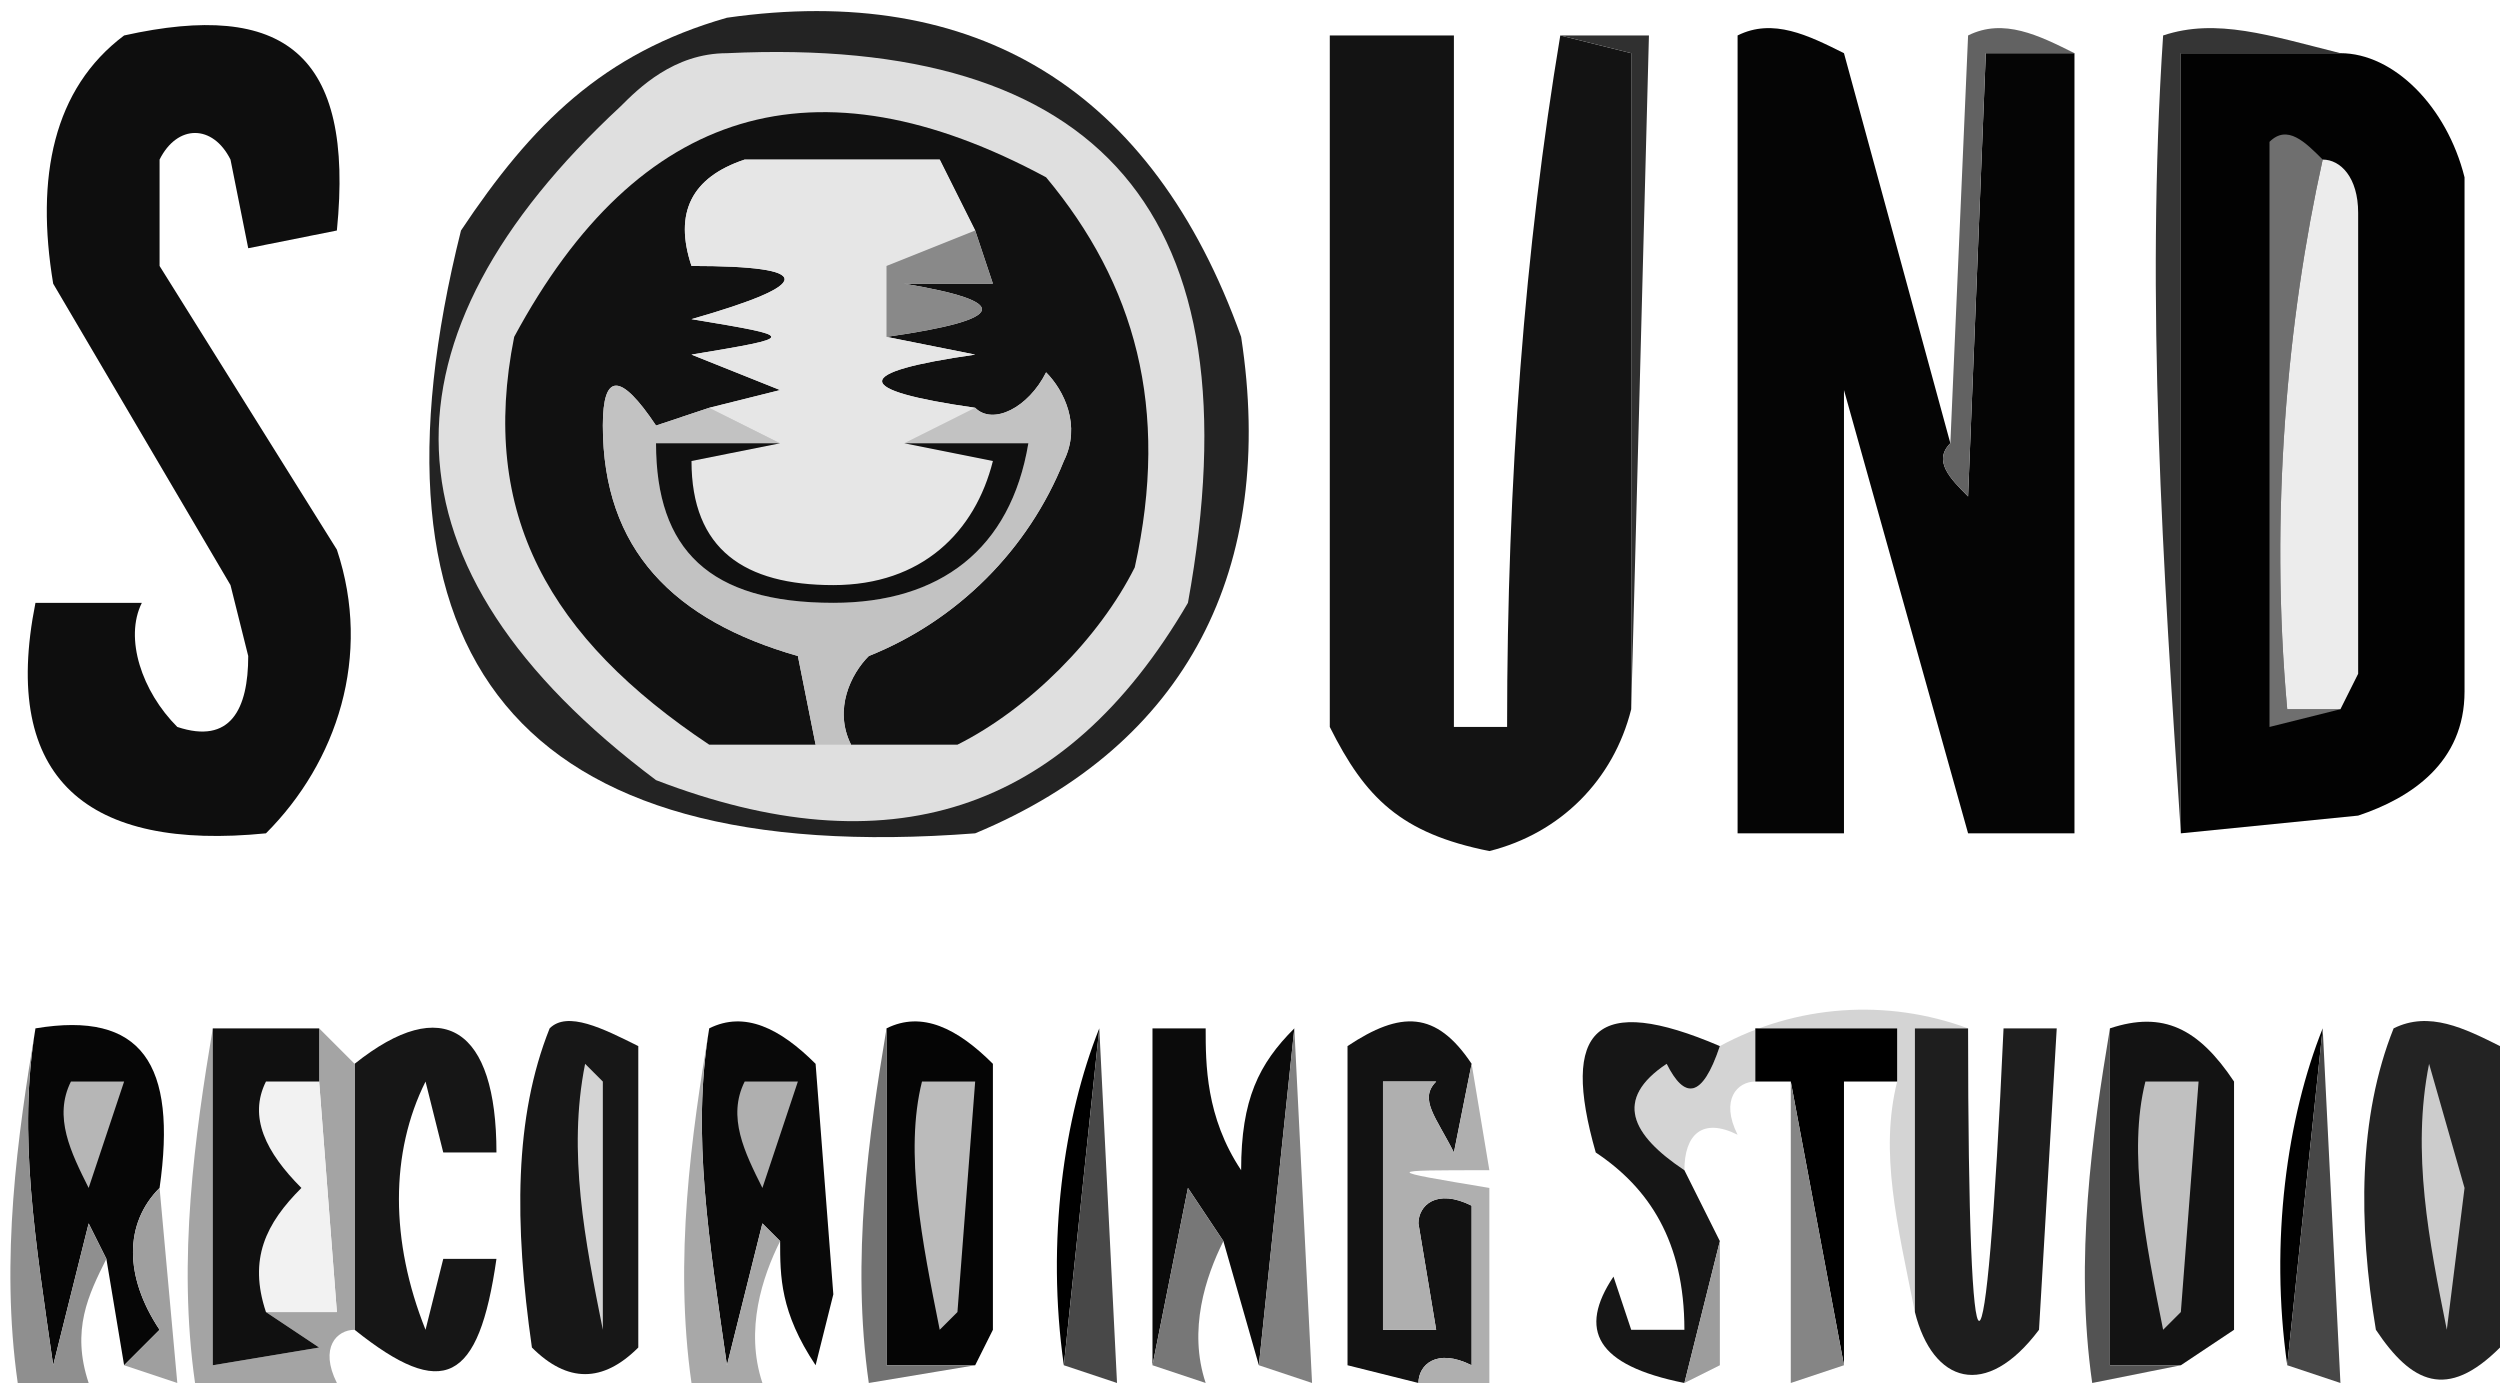 <svg width="141" height="78" viewBox="0 0 141 78" fill="none" xmlns="http://www.w3.org/2000/svg">
<path fill-rule="evenodd" clip-rule="evenodd" d="M7 2C16 5.06639e-06 20 3 19 13L14 14L13 9C12 7 10 7 9 9V15L19 31C21 37 19 43 15 47C5 48 -1.23382e-05 44 2 34H8C7 36 8 39 10 41C13 42 14 40 14 37L13 33L3 16C2 10 3 5 7 2Z" fill="#0E0E0E"/>
<path fill-rule="evenodd" clip-rule="evenodd" d="M88 2L92 3V40C91 44 88 47 84 48C79 47 77 45 75 41V2H82V41H85C85 27 86 14 88 2Z" fill="#131313"/>
<path fill-rule="evenodd" clip-rule="evenodd" d="M110 25C109 26 110 27 111 28L112 3H117V47H111L104 22V47H98V2C100 1 102 2 104 3L110 25Z" fill="#050505"/>
<path fill-rule="evenodd" clip-rule="evenodd" d="M132 3C135 3 138 6 139 10V39C139 43 136 45 133 46L123 47V3H132Z" fill="#020202"/>
<path fill-rule="evenodd" clip-rule="evenodd" d="M88 2H93L92 40V3L88 2Z" fill="#303030"/>
<path fill-rule="evenodd" clip-rule="evenodd" d="M132 3H123V47C122 32 121 17 122 2C125 1 128 2 132 3Z" fill="#353535"/>
<path fill-rule="evenodd" clip-rule="evenodd" d="M41 1C55 -1 65 5 70 19C72 32 67 42 55 47C29 49 20 37 26 13C30 7 34 3 41 1Z" fill="#232323"/>
<path fill-rule="evenodd" clip-rule="evenodd" d="M41 3C62 2 71 12 67 34C60 46 50 49 37 44C21 32 21 19 35 6C36 5 38 3 41 3Z" fill="#DFDFDF"/>
<path fill-rule="evenodd" clip-rule="evenodd" d="M54 42H48C47 40 48 38 49 37C54 35 58 31 60 26C61 24 60 22 59 21C58 23 56 24 55 23C48 22 48 21 55 20L50 19C57 18 57 17 51 16H56L55 13L53 9H42C39 10 38 12 39 15C46 15 46 16 39 18C45 19 45 19 39 20L44 22L40 23L37 24C35 21 34 21 34 24C34 31 38 35 45 37L46 42H40C31 36 27 29 29 19C36 6 46 3 59 10C64 16 66 23 64 32C62 36 58 40 54 42Z" fill="#111111"/>
<path fill-rule="evenodd" clip-rule="evenodd" d="M55 13L50 15V19L55 20C48 21 48 22 55 23L51 25L56 26C55 30 52 33 47 33C42 33 39 31 39 26L44 25L40 23L44 22L39 20C45 19 45 19 39 18C46 16 46 15 39 15C38 12 39 10 42 9H53L55 13Z" fill="#E6E6E6"/>
<path fill-rule="evenodd" clip-rule="evenodd" d="M131 9C129 18 128 29 129 40H132L128 41V8C129 7 130 8 131 9Z" fill="#6F6F6F"/>
<path fill-rule="evenodd" clip-rule="evenodd" d="M131 9C132 9 133 10 133 12V38L132 40H129C128 29 129 18 131 9Z" fill="#ECECEC"/>
<path fill-rule="evenodd" clip-rule="evenodd" d="M55 13L56 16H51C57 17 57 18 50 19V15L55 13Z" fill="#898989"/>
<path fill-rule="evenodd" clip-rule="evenodd" d="M117 3H112L111 28C110 27 109 26 110 25L111 2C113 1 115 2 117 3Z" fill="#626262"/>
<path fill-rule="evenodd" clip-rule="evenodd" d="M54 42H40H46L45 37C38 35 34 31 34 24C34 21 35 21 37 24L40 23L44 25H37C37 31 40 34 47 34C53 34 57 31 58 25H51L55 23C56 24 58 23 59 21C60 22 61 24 60 26C58 31 54 35 49 37C48 38 47 40 48 42H54Z" fill="#C2C2C2"/>
<path fill-rule="evenodd" clip-rule="evenodd" d="M44 25L39 26C39 31 42 33 47 33C52 33 55 30 56 26L51 25H58C57 31 53 34 47 34C40 34 37 31 37 25H44Z" fill="#101010"/>
<path fill-rule="evenodd" clip-rule="evenodd" d="M111 58H108V74C107 69 106 65 107 61V58H99V61C98 61 97 62 98 64C96 63 95 64 95 66C92 64 91 62 94 60C95 62 96 62 97 59C99.128 57.846 101.478 57.16 103.892 56.988C106.306 56.815 108.73 57.16 111 58V58Z" fill="#D4D4D4"/>
<path fill-rule="evenodd" clip-rule="evenodd" d="M2 58C8 57 10 60 9 67C7 69 7 72 9 75L7 77L6 71L5 69L3 77C2 70 1 64 2 58Z" fill="#060606"/>
<path fill-rule="evenodd" clip-rule="evenodd" d="M20 75V60C25 56 28 58 28 65H25L24 61C22 65 22 70 24 75L25 71H28C27 78 25 79 20 75Z" fill="#161616"/>
<path fill-rule="evenodd" clip-rule="evenodd" d="M31 58C32 57 34 58 36 59V76C34 78 32 78 30 76C29 69 29 63 31 58Z" fill="#171717"/>
<path fill-rule="evenodd" clip-rule="evenodd" d="M40 58C42 57 44 58 46 60L47 73L46 77C44 74 44 72 44 70L43 69L41 77C40 70 39 64 40 58Z" fill="#090909"/>
<path fill-rule="evenodd" clip-rule="evenodd" d="M50 58C52 57 54 58 56 60V75L55 77H50V58Z" fill="#050505"/>
<path fill-rule="evenodd" clip-rule="evenodd" d="M62 58L60 77C59 70 60 63 62 58Z" fill="black"/>
<path fill-rule="evenodd" clip-rule="evenodd" d="M73 58L71 77L69 70L67 67L65 77V58H68C68 60 68 63 70 66C70 62 71 60 73 58Z" fill="#0B0B0B"/>
<path fill-rule="evenodd" clip-rule="evenodd" d="M83 60L82 65C81 63 80 62 81 61H78V75H81L80 69C80 68 81 67 83 68V77C81 76 80 77 80 78L76 77V59C79 57 81 57 83 60Z" fill="#121212"/>
<path fill-rule="evenodd" clip-rule="evenodd" d="M97 59C96 62 95 62 94 60C91 62 92 64 95 66L97 70L95 78C90 77 89 75 91 72L92 75H95C95 70 93 67 90 65C88 58 90 56 97 59Z" fill="#161616"/>
<path fill-rule="evenodd" clip-rule="evenodd" d="M107 61H104V77L101 61H99V58H107V61Z" fill="black"/>
<path fill-rule="evenodd" clip-rule="evenodd" d="M111 58C111 80 112 80 113 58H116L115 75C112 79 109 78 108 74V58H111Z" fill="#1E1E1E"/>
<path fill-rule="evenodd" clip-rule="evenodd" d="M119 58C122 57 124 58 126 61V75L123 77H119V58Z" fill="#131313"/>
<path fill-rule="evenodd" clip-rule="evenodd" d="M131 58L129 77C128 70 129 63 131 58Z" fill="#010101"/>
<path fill-rule="evenodd" clip-rule="evenodd" d="M135 58C137 57 139 58 141 59V76C138 79 136 78 134 75C133 69 133 63 135 58Z" fill="#232323"/>
<path fill-rule="evenodd" clip-rule="evenodd" d="M2 58C1 64 2 70 3 77L5 69L6 71C5 73 4 75 5 78H1C-1.51992e-06 71 1 64 2 58Z" fill="#8F8F8F"/>
<path fill-rule="evenodd" clip-rule="evenodd" d="M62 58L63 78L60 77L62 58Z" fill="#484848"/>
<path fill-rule="evenodd" clip-rule="evenodd" d="M73 58L74 78L71 77L73 58Z" fill="#808080"/>
<path fill-rule="evenodd" clip-rule="evenodd" d="M83 60L84 66C78 66 78 66 84 67V78H80C80 77 81 76 83 77V68C81 67 80 68 80 69L81 75H78V61H81C80 62 81 63 82 65L83 60Z" fill="#AFAFAF"/>
<path fill-rule="evenodd" clip-rule="evenodd" d="M42 61H45L43 67C42 65 41 63 42 61Z" fill="#AFAFAF"/>
<path fill-rule="evenodd" clip-rule="evenodd" d="M4 61H7L5 67C4 65 3 63 4 61Z" fill="#B6B6B6"/>
<path fill-rule="evenodd" clip-rule="evenodd" d="M131 58L132 78L129 77L131 58Z" fill="#474747"/>
<path fill-rule="evenodd" clip-rule="evenodd" d="M137 60L139 67L138 75C137 70 136 65 137 60Z" fill="#CCCCCC"/>
<path fill-rule="evenodd" clip-rule="evenodd" d="M101 61L104 77L101 78V61Z" fill="#858585"/>
<path fill-rule="evenodd" clip-rule="evenodd" d="M33 60L34 61V75C33 70 32 65 33 60Z" fill="#D4D4D4"/>
<path fill-rule="evenodd" clip-rule="evenodd" d="M52 61H55L54 74L53 75C52 70 51 65 52 61Z" fill="#BBBBBB"/>
<path fill-rule="evenodd" clip-rule="evenodd" d="M121 61H124L123 74L122 75C121 70 120 65 121 61Z" fill="#C0C0C0"/>
<path fill-rule="evenodd" clip-rule="evenodd" d="M12 58V77L18 76L15 74H19L18 61V58L20 60V75C19 75 18 76 19 78H11C10 71 11 64 12 58Z" fill="#A4A4A4"/>
<path fill-rule="evenodd" clip-rule="evenodd" d="M18 61L19 74H15C14 71 15 69 17 67C15 65 14 63 15 61H18Z" fill="#F2F2F2"/>
<path fill-rule="evenodd" clip-rule="evenodd" d="M12 58H18V61H15C14 63 15 65 17 67C15 69 14 71 15 74L18 76L12 77V58Z" fill="#101010"/>
<path fill-rule="evenodd" clip-rule="evenodd" d="M119 58V77H123L118 78C117 71 118 64 119 58Z" fill="#535353"/>
<path fill-rule="evenodd" clip-rule="evenodd" d="M50 58V77H55L49 78C48 71 49 64 50 58Z" fill="#727272"/>
<path fill-rule="evenodd" clip-rule="evenodd" d="M69 70C68 72 67 75 68 78L65 77L67 67L69 70Z" fill="#777777"/>
<path fill-rule="evenodd" clip-rule="evenodd" d="M9 67L10 78L7 77L9 75C7 72 7 69 9 67Z" fill="#9F9F9F"/>
<path fill-rule="evenodd" clip-rule="evenodd" d="M40 58C39 64 40 70 41 77L43 69L44 70C43 72 42 75 43 78H39C38 71 39 64 40 58Z" fill="#A8A8A8"/>
<path fill-rule="evenodd" clip-rule="evenodd" d="M97 70V77L95 78L97 70Z" fill="#9D9D9D"/>
</svg>
